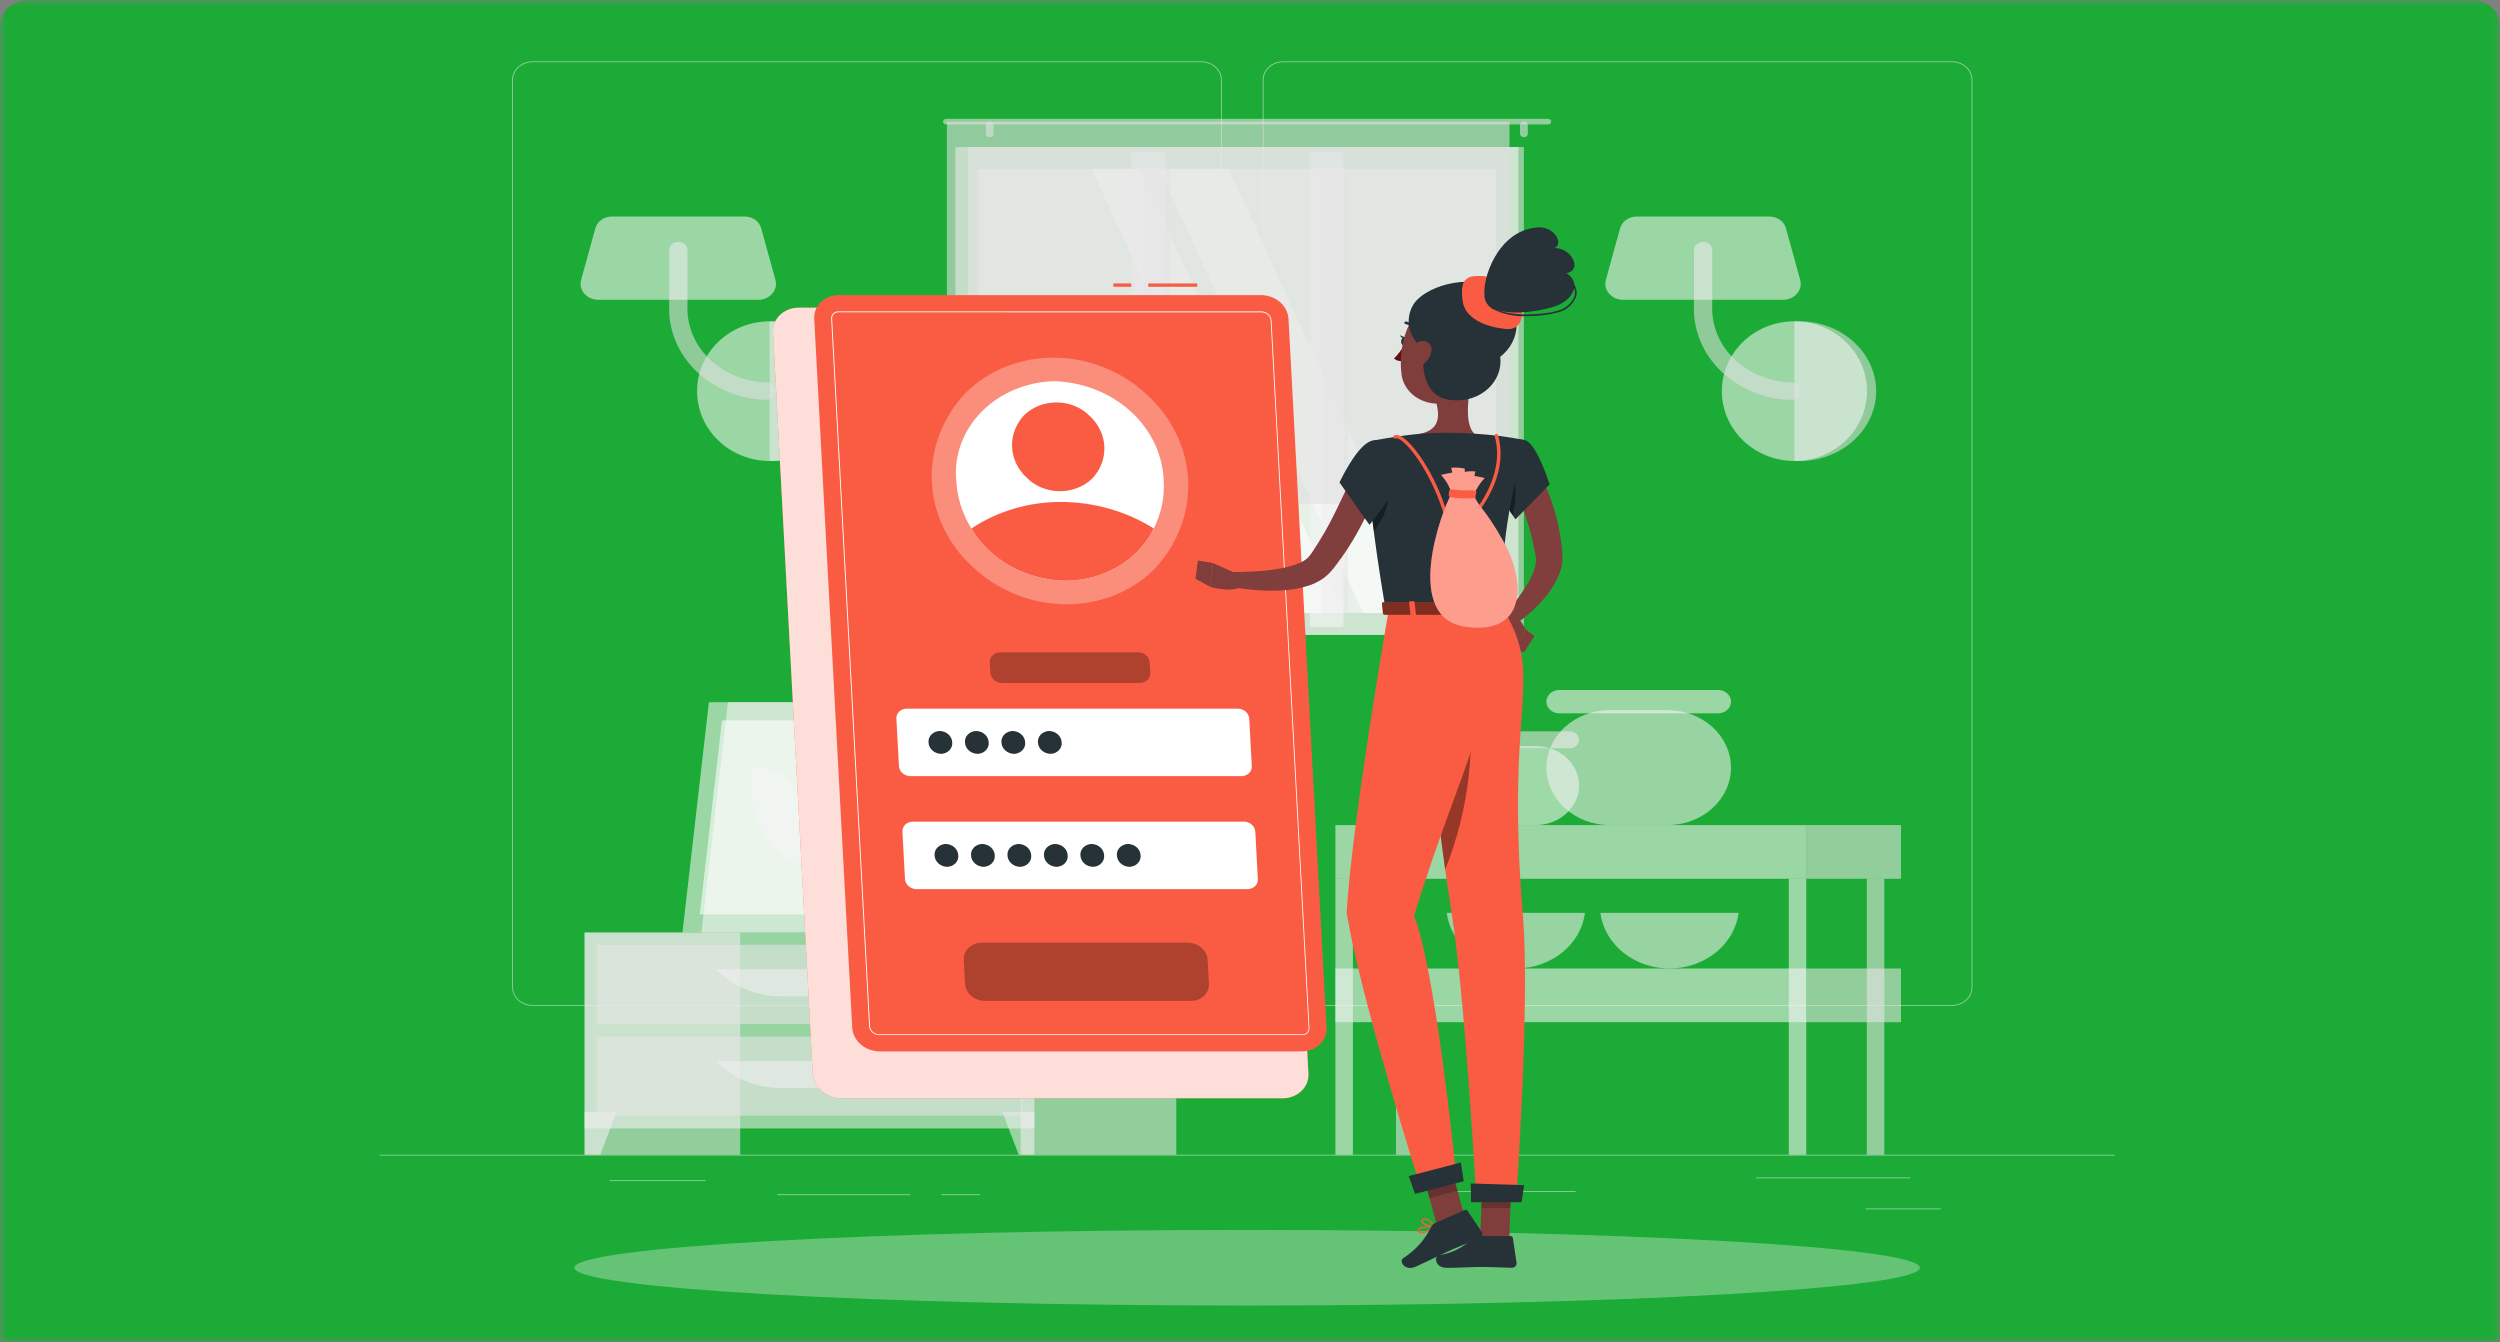 <svg width="203" height="109" viewBox="0 0 203 109" fill="none" xmlns="http://www.w3.org/2000/svg">
<rect x="0" y="0" width="203" height="109" fill="#808080" stroke="none"/>
<mask id="mask0_3121_7762" style="mask-type:alpha" maskUnits="userSpaceOnUse" x="0" y="0" width="203" height="109">
<path d="M0 0H203V109H0V0Z" fill="#C4C4C4"/>
</mask>
<g mask="url(#mask0_3121_7762)">
<path d="M2.281 0H200.719C201.324 0 201.904 0.219 202.332 0.608C202.76 0.997 203 1.526 203 2.076V109H0V2.076C0 1.526 0.24 0.997 0.668 0.608C1.096 0.219 1.676 0 2.281 0V0Z" fill="#1CAB36"/>
<path opacity="0.583" d="M171.71 93.764H30.819V93.832H171.71V93.764Z" fill="#EBEBEB"/>
<path opacity="0.583" d="M157.593 98.128H151.485V98.197H157.593V98.128Z" fill="#EBEBEB"/>
<path opacity="0.583" d="M127.941 96.721H118.33V96.789H127.941V96.721Z" fill="#EBEBEB"/>
<path opacity="0.583" d="M155.117 95.61H142.571V95.678H155.117V95.61Z" fill="#EBEBEB"/>
<path opacity="0.583" d="M79.572 96.977H76.434V97.045H79.572V96.977Z" fill="#EBEBEB"/>
<path opacity="0.583" d="M73.925 96.977H63.108V97.045H73.925V96.977Z" fill="#EBEBEB"/>
<path opacity="0.583" d="M57.307 95.833H49.503V95.901H57.307V95.833Z" fill="#EBEBEB"/>
<path opacity="0.583" d="M97.605 81.672H43.194C42.754 81.659 42.337 81.489 42.036 81.199C41.734 80.909 41.572 80.522 41.585 80.124V6.532C41.572 6.134 41.734 5.747 42.036 5.457C42.337 5.167 42.754 4.996 43.194 4.983H97.605C98.045 4.996 98.462 5.167 98.763 5.457C99.064 5.747 99.226 6.134 99.213 6.532V80.125C99.226 80.523 99.064 80.909 98.763 81.199C98.461 81.489 98.045 81.659 97.605 81.672ZM43.194 5.052C42.773 5.065 42.375 5.227 42.087 5.504C41.798 5.782 41.643 6.151 41.655 6.532V80.125C41.643 80.505 41.798 80.875 42.087 81.152C42.375 81.43 42.773 81.592 43.194 81.604H97.605C98.026 81.592 98.424 81.429 98.712 81.152C99 80.874 99.155 80.505 99.143 80.125V6.532C99.155 6.151 99 5.782 98.712 5.505C98.424 5.228 98.026 5.065 97.605 5.052H43.194Z" fill="#EBEBEB"/>
<path opacity="0.583" d="M158.554 81.672H104.142C103.702 81.659 103.286 81.489 102.985 81.199C102.683 80.909 102.521 80.522 102.534 80.124V6.532C102.521 6.134 102.683 5.747 102.985 5.457C103.286 5.167 103.702 4.996 104.142 4.983H158.554C158.994 4.996 159.411 5.166 159.712 5.456C160.014 5.747 160.176 6.134 160.163 6.532V80.125C160.176 80.523 160.014 80.909 159.712 81.2C159.41 81.49 158.994 81.66 158.554 81.672ZM104.142 5.052C103.722 5.065 103.324 5.228 103.036 5.505C102.748 5.782 102.593 6.151 102.605 6.532V80.125C102.593 80.505 102.748 80.874 103.036 81.152C103.324 81.429 103.722 81.592 104.142 81.604H158.554C158.975 81.592 159.373 81.43 159.661 81.152C159.949 80.875 160.105 80.505 160.093 80.125V6.532C160.105 6.151 159.949 5.782 159.661 5.504C159.373 5.227 158.975 5.065 158.554 5.052H104.142Z" fill="#EBEBEB"/>
<path opacity="0.583" d="M63.218 37.431C64.817 37.348 66.32 36.714 67.42 35.66C68.52 34.606 69.132 33.211 69.132 31.761C69.132 30.311 68.52 28.916 67.42 27.862C66.32 26.808 64.817 26.175 63.218 26.092H62.495V37.431H63.218Z" fill="#E0E0E0"/>
<path opacity="0.583" d="M62.496 37.431C65.751 37.431 68.389 34.892 68.389 31.761C68.389 28.63 65.751 26.092 62.496 26.092C59.242 26.092 56.604 28.63 56.604 31.761C56.604 34.892 59.242 37.431 62.496 37.431Z" fill="#F5F5F5"/>
<path opacity="0.583" d="M62.226 32.474C60.07 32.41 58.03 31.576 56.551 30.154C55.073 28.732 54.278 26.837 54.339 24.885V20.35C54.333 20.259 54.348 20.167 54.383 20.082C54.418 19.996 54.471 19.917 54.541 19.851C54.61 19.784 54.694 19.732 54.787 19.695C54.879 19.659 54.979 19.641 55.08 19.641C55.181 19.641 55.281 19.659 55.374 19.695C55.467 19.732 55.55 19.784 55.62 19.851C55.689 19.917 55.743 19.996 55.777 20.082C55.812 20.167 55.827 20.259 55.821 20.35V24.885C55.772 26.47 56.418 28.009 57.618 29.165C58.819 30.32 60.476 30.997 62.227 31.049C62.429 31.059 62.618 31.138 62.757 31.27C62.896 31.403 62.973 31.579 62.973 31.761C62.973 31.944 62.896 32.119 62.757 32.252C62.618 32.385 62.429 32.464 62.227 32.474H62.226Z" fill="#E0E0E0"/>
<path opacity="0.583" d="M48.525 24.343H61.634C61.851 24.334 62.062 24.282 62.253 24.189C62.444 24.096 62.61 23.965 62.737 23.806C62.864 23.647 62.95 23.465 62.988 23.271C63.026 23.078 63.016 22.88 62.957 22.691L61.817 18.561C61.749 18.287 61.582 18.042 61.342 17.864C61.102 17.687 60.804 17.587 60.494 17.581H49.66C49.35 17.587 49.051 17.687 48.811 17.864C48.572 18.042 48.404 18.287 48.337 18.561L47.196 22.691C47.138 22.88 47.127 23.079 47.166 23.273C47.204 23.466 47.291 23.649 47.419 23.808C47.546 23.967 47.712 24.098 47.904 24.19C48.096 24.283 48.308 24.335 48.525 24.343Z" fill="#F5F5F5"/>
<path opacity="0.583" d="M146.429 37.431C148.028 37.348 149.531 36.714 150.631 35.66C151.731 34.606 152.343 33.211 152.343 31.761C152.343 30.311 151.731 28.916 150.631 27.862C149.531 26.808 148.028 26.175 146.429 26.092H145.706V37.431H146.429Z" fill="#E0E0E0"/>
<path opacity="0.583" d="M145.707 37.431C148.962 37.431 151.6 34.892 151.6 31.761C151.6 28.63 148.962 26.092 145.707 26.092C142.453 26.092 139.815 28.63 139.815 31.761C139.815 34.892 142.453 37.431 145.707 37.431Z" fill="#F5F5F5"/>
<path opacity="0.583" d="M145.437 32.474C143.281 32.41 141.24 31.576 139.762 30.154C138.284 28.732 137.488 26.837 137.549 24.885V20.35C137.544 20.259 137.559 20.167 137.593 20.082C137.628 19.996 137.682 19.917 137.751 19.851C137.821 19.784 137.904 19.732 137.997 19.695C138.09 19.659 138.19 19.641 138.291 19.641C138.391 19.641 138.491 19.659 138.584 19.695C138.677 19.732 138.76 19.784 138.83 19.851C138.899 19.917 138.953 19.996 138.988 20.082C139.022 20.167 139.037 20.259 139.032 20.35V24.885C138.982 26.47 139.628 28.009 140.829 29.165C142.029 30.32 143.687 30.997 145.438 31.049C145.639 31.059 145.829 31.138 145.967 31.27C146.106 31.403 146.183 31.579 146.183 31.761C146.183 31.944 146.106 32.119 145.967 32.252C145.829 32.385 145.639 32.464 145.438 32.474H145.437Z" fill="#E0E0E0"/>
<path opacity="0.583" d="M131.736 24.343H144.844C145.06 24.334 145.272 24.282 145.463 24.189C145.654 24.096 145.819 23.965 145.946 23.806C146.074 23.647 146.159 23.465 146.198 23.271C146.236 23.078 146.225 22.88 146.167 22.691L145.026 18.561C144.959 18.287 144.791 18.042 144.552 17.864C144.312 17.687 144.013 17.587 143.703 17.581H132.869C132.559 17.587 132.261 17.687 132.021 17.864C131.781 18.042 131.614 18.287 131.546 18.561L130.406 22.691C130.347 22.88 130.337 23.079 130.375 23.273C130.414 23.466 130.501 23.65 130.628 23.809C130.756 23.968 130.923 24.098 131.114 24.191C131.306 24.283 131.518 24.335 131.736 24.343Z" fill="#F5F5F5"/>
<path opacity="0.583" d="M68.574 75.722H72.859V59.744H68.574V75.722Z" fill="#E6E6E6"/>
<path opacity="0.583" d="M56.956 75.722H71.178L73.32 57.021H59.104L56.956 75.722Z" fill="#F0F0F0"/>
<path opacity="0.583" d="M55.415 75.722H70.105L72.253 57.021H57.563L55.415 75.722Z" fill="#F5F5F5"/>
<path opacity="0.583" d="M69.044 74.249L70.853 58.496H58.625L56.816 74.249H69.044Z" fill="white"/>
<path opacity="0.583" d="M66.518 70.431L66.592 69.788C67.048 65.836 64.481 62.314 61.15 62.314L61.076 62.956C60.619 66.909 63.187 70.431 66.518 70.431Z" fill="#F5F5F5"/>
<path opacity="0.583" d="M47.469 93.764H60.104V75.722H47.469V93.764Z" fill="#E6E6E6"/>
<path opacity="0.583" d="M48.742 93.764H47.469V90.285H50.073L48.742 93.764Z" fill="#F0F0F0"/>
<path opacity="0.583" d="M82.88 93.764H95.515V75.722H82.88V93.764Z" fill="#E6E6E6"/>
<path opacity="0.583" d="M47.469 91.63H83.99V75.722H47.469V91.63Z" fill="#F0F0F0"/>
<path opacity="0.583" d="M82.719 93.764H83.99V90.285H81.386L82.719 93.764Z" fill="#F0F0F0"/>
<path opacity="0.583" d="M48.456 83.136H83.004V76.717H48.456V83.136Z" fill="#E6E6E6"/>
<path opacity="0.583" d="M63.425 80.901H68.032C69.035 80.896 70.025 80.698 70.938 80.32C71.85 79.942 72.663 79.394 73.324 78.711H58.133C58.794 79.394 59.607 79.943 60.52 80.32C61.432 80.698 62.422 80.896 63.425 80.901Z" fill="#F0F0F0"/>
<path opacity="0.583" d="M48.456 90.592H83.004V84.173H48.456V90.592Z" fill="#E6E6E6"/>
<path opacity="0.583" d="M63.425 88.355H68.032C69.035 88.349 70.025 88.151 70.938 87.773C71.85 87.396 72.663 86.848 73.324 86.165H58.133C58.794 86.848 59.608 87.396 60.52 87.774C61.432 88.151 62.422 88.349 63.425 88.355Z" fill="#F0F0F0"/>
<path opacity="0.583" d="M81.675 74.986H82.002C82.002 74.339 82.002 72.698 82.036 68.936C82.095 62.122 82.207 61.709 82.207 61.709L81.43 64.856C80.938 68.336 81.573 71.838 81.675 74.986Z" fill="#E6E6E6"/>
<path opacity="0.583" d="M81.03 64.382C79.911 63.1 77.522 62.73 75.075 62.407C74.114 62.282 77.6 64.394 79.302 65.894C80.626 67.059 81.469 67.382 81.835 68.543C82.169 67.114 81.881 65.623 81.03 64.382Z" fill="#E6E6E6"/>
<path opacity="0.583" d="M82.515 66.677C83.634 65.395 86.023 65.025 88.47 64.702C89.43 64.576 85.945 66.689 84.243 68.189C82.92 69.355 82.076 69.677 81.71 70.838C81.376 69.409 81.664 67.919 82.515 66.677Z" fill="#E6E6E6"/>
<path opacity="0.583" d="M82.035 61.402C82.614 60.522 83.383 59.756 84.297 59.15C85.21 58.545 86.249 58.112 87.352 57.878C88.281 57.664 85.198 60.71 84.026 62.674C83.114 64.201 81.908 65.993 81.72 67.28C81.438 64.728 81.197 62.936 82.035 61.402Z" fill="#E6E6E6"/>
<path opacity="0.583" d="M81.936 75.721C80.938 75.721 80.112 75.239 80.055 74.623L79.888 73.569H83.986L83.819 74.623C83.761 75.24 82.936 75.721 81.936 75.721Z" fill="#F0F0F0"/>
<path opacity="0.583" d="M84.254 73.976H79.626L79.494 72.802H84.387L84.254 73.976Z" fill="#F0F0F0"/>
<path opacity="0.583" d="M78.594 51.556L123.738 51.556V11.936L78.594 11.936V51.556Z" fill="#E6E6E6"/>
<path opacity="0.583" d="M77.578 51.556L123.296 51.556V11.936L77.578 11.936V51.556Z" fill="#F5F5F5"/>
<path opacity="0.583" d="M121.473 49.782V13.711L79.403 13.711V49.782H121.473Z" fill="#FAFAFA"/>
<path opacity="0.583" d="M116.31 49.782L99.754 13.711H94.13L110.688 49.782H116.31Z" fill="white"/>
<path opacity="0.583" d="M109.091 49.782L92.534 13.711H88.656L105.215 49.782H109.091Z" fill="white"/>
<path opacity="0.583" d="M95.023 49.782V13.711H92.847V49.782H95.023Z" fill="#E6E6E6"/>
<path opacity="0.583" d="M109.484 49.782V13.711H107.308V49.782H109.484Z" fill="#E6E6E6"/>
<path opacity="0.583" d="M94.631 50.908V12.392H91.881V50.908H94.631Z" fill="#F5F5F5"/>
<path opacity="0.583" d="M109.092 50.908V12.392H106.342V50.908H109.092Z" fill="#F5F5F5"/>
<path opacity="0.583" d="M79.595 49.782V13.711H79.403V49.782H79.595Z" fill="#E6E6E6"/>
<path opacity="0.583" d="M76.811 9.653H125.719C125.784 9.655 125.844 9.68 125.888 9.722C125.933 9.765 125.956 9.821 125.954 9.879C125.956 9.937 125.932 9.994 125.888 10.036C125.844 10.078 125.784 10.103 125.719 10.105H76.811C76.747 10.103 76.686 10.078 76.642 10.036C76.599 9.994 76.575 9.937 76.576 9.879C76.575 9.821 76.598 9.765 76.642 9.722C76.686 9.68 76.747 9.655 76.811 9.653Z" fill="#E6E6E6"/>
<path opacity="0.583" d="M123.74 11.146C123.783 11.145 123.826 11.136 123.865 11.12C123.904 11.103 123.94 11.08 123.969 11.051C123.999 11.022 124.022 10.989 124.037 10.952C124.052 10.915 124.059 10.876 124.057 10.836V10.182C124.059 10.143 124.052 10.104 124.037 10.067C124.022 10.03 123.999 9.996 123.969 9.967C123.94 9.938 123.904 9.915 123.865 9.899C123.826 9.883 123.783 9.874 123.74 9.872C123.696 9.873 123.653 9.882 123.614 9.899C123.574 9.915 123.539 9.938 123.509 9.967C123.479 9.996 123.457 10.03 123.441 10.066C123.426 10.103 123.42 10.143 123.421 10.182V10.838C123.42 10.877 123.427 10.916 123.442 10.953C123.457 10.989 123.48 11.023 123.51 11.052C123.539 11.081 123.575 11.104 123.614 11.12C123.654 11.136 123.696 11.145 123.74 11.146Z" fill="#E6E6E6"/>
<path opacity="0.583" d="M80.358 11.146C80.401 11.145 80.444 11.136 80.484 11.12C80.523 11.103 80.558 11.08 80.588 11.051C80.618 11.022 80.64 10.989 80.655 10.952C80.67 10.915 80.677 10.876 80.675 10.836V10.182C80.677 10.143 80.67 10.104 80.655 10.067C80.64 10.03 80.618 9.996 80.588 9.967C80.558 9.938 80.523 9.915 80.484 9.899C80.444 9.883 80.401 9.874 80.358 9.872C80.315 9.874 80.272 9.883 80.233 9.899C80.193 9.915 80.158 9.938 80.128 9.967C80.099 9.996 80.076 10.03 80.061 10.067C80.046 10.104 80.039 10.143 80.041 10.182V10.838C80.04 10.877 80.046 10.916 80.061 10.953C80.076 10.989 80.099 11.023 80.129 11.052C80.158 11.08 80.194 11.103 80.233 11.12C80.272 11.136 80.315 11.145 80.358 11.146Z" fill="#E6E6E6"/>
<path opacity="0.6" d="M76.886 40.907L122.571 40.907V9.879L76.886 9.879V40.907Z" fill="#E0E0E0"/>
<path opacity="0.583" d="M124.675 60.571H120.864C118.904 60.571 117.315 62.01 117.315 63.784C117.315 65.559 118.904 66.998 120.864 66.998H124.675C126.635 66.998 128.224 65.559 128.224 63.784C128.224 62.01 126.635 60.571 124.675 60.571Z" fill="#FAFAFA"/>
<path opacity="0.583" d="M127.465 59.384H118.074C117.655 59.384 117.315 59.691 117.315 60.071V60.072C117.315 60.452 117.655 60.76 118.074 60.76H127.465C127.884 60.76 128.224 60.452 128.224 60.072V60.071C128.224 59.691 127.884 59.384 127.465 59.384Z" fill="#E6E6E6"/>
<path opacity="0.583" d="M117.474 74.123C117.637 75.367 118.299 76.515 119.334 77.347C120.369 78.179 121.705 78.639 123.089 78.639C124.474 78.639 125.81 78.179 126.845 77.347C127.88 76.515 128.541 75.367 128.704 74.123H117.474Z" fill="#F0F0F0"/>
<path opacity="0.583" d="M129.947 74.123C130.11 75.367 130.772 76.515 131.807 77.347C132.842 78.179 134.178 78.639 135.562 78.639C136.947 78.639 138.283 78.179 139.318 77.347C140.353 76.515 141.014 75.367 141.177 74.123H129.947Z" fill="#F0F0F0"/>
<path opacity="0.583" d="M130.723 57.661H135.399C136.076 57.661 136.747 57.781 137.372 58.016C137.998 58.251 138.566 58.594 139.045 59.028C139.524 59.461 139.903 59.976 140.162 60.542C140.422 61.109 140.555 61.716 140.555 62.329C140.555 63.566 140.013 64.753 139.046 65.629C138.08 66.504 136.769 66.997 135.402 66.998H130.727C130.049 66.998 129.378 66.877 128.752 66.643C128.126 66.409 127.557 66.065 127.078 65.631C126.599 65.198 126.219 64.683 125.96 64.116C125.7 63.549 125.567 62.942 125.567 62.329C125.567 61.091 126.11 59.903 127.077 59.028C128.044 58.152 129.356 57.661 130.723 57.661V57.661Z" fill="#F0F0F0"/>
<path opacity="0.583" d="M139.515 56.029H126.612C126.035 56.029 125.567 56.453 125.567 56.975C125.567 57.497 126.035 57.921 126.612 57.921H139.515C140.092 57.921 140.559 57.497 140.559 56.975C140.559 56.453 140.092 56.029 139.515 56.029Z" fill="#F5F5F5"/>
<path opacity="0.583" d="M113.353 93.765H114.772V71.358H113.353V93.765Z" fill="#E6E6E6"/>
<path opacity="0.583" d="M154.359 66.997H146.668V71.358H154.359V66.997Z" fill="#E6E6E6"/>
<path opacity="0.583" d="M108.436 71.358H146.668V66.997H108.436V71.358Z" fill="#F5F5F5"/>
<path opacity="0.583" d="M154.359 78.642H146.668V83.002H154.359V78.642Z" fill="#E6E6E6"/>
<path opacity="0.583" d="M108.436 83.002H146.668V78.642H108.436V83.002Z" fill="#F5F5F5"/>
<path opacity="0.583" d="M151.585 93.765H153.005V71.358H151.585V93.765Z" fill="#E6E6E6"/>
<path opacity="0.583" d="M145.249 93.765H146.668V71.358H145.249V93.765Z" fill="#F5F5F5"/>
<path opacity="0.583" d="M108.436 93.765H109.856V71.358H108.436V93.765Z" fill="#F5F5F5"/>
<g opacity="0.581">
<path opacity="0.581" d="M101.265 106.009C131.439 106.009 155.899 104.634 155.899 102.939C155.899 101.244 131.439 99.869 101.265 99.869C71.091 99.869 46.631 101.244 46.631 102.939C46.631 104.634 71.091 106.009 101.265 106.009Z" fill="#F5F5F5"/>
</g>
<path d="M104.199 89.181H68.251C67.656 89.159 67.091 88.934 66.671 88.551C66.252 88.168 66.008 87.655 65.99 87.116L62.772 27.047C62.747 26.788 62.781 26.527 62.871 26.281C62.961 26.035 63.107 25.808 63.298 25.614C63.489 25.42 63.722 25.264 63.983 25.156C64.243 25.047 64.526 24.988 64.813 24.982H100.762C101.357 25.003 101.922 25.229 102.341 25.612C102.761 25.995 103.005 26.508 103.023 27.047L106.241 87.116C106.266 87.375 106.232 87.635 106.142 87.882C106.051 88.128 105.906 88.356 105.715 88.549C105.523 88.743 105.29 88.899 105.029 89.007C104.769 89.116 104.486 89.175 104.199 89.181Z" fill="#FA5C43"/>
<path opacity="0.8" d="M104.199 89.181H68.251C67.656 89.159 67.091 88.934 66.671 88.551C66.252 88.168 66.008 87.655 65.99 87.116L62.772 27.047C62.747 26.788 62.781 26.527 62.871 26.281C62.961 26.035 63.107 25.808 63.298 25.614C63.489 25.42 63.722 25.264 63.983 25.156C64.243 25.047 64.526 24.988 64.813 24.982H100.762C101.357 25.003 101.922 25.229 102.341 25.612C102.761 25.995 103.005 26.508 103.023 27.047L106.241 87.116C106.266 87.375 106.232 87.635 106.142 87.882C106.051 88.128 105.906 88.356 105.715 88.549C105.523 88.743 105.29 88.899 105.029 89.007C104.769 89.116 104.486 89.175 104.199 89.181Z" fill="white"/>
<path d="M97.214 23.015H93.237V23.286H97.214V23.015Z" fill="#FA5C43"/>
<path d="M91.859 23.015H90.403V23.286H91.859V23.015Z" fill="#FA5C43"/>
<path d="M105.746 85.372H71.365C70.793 85.352 70.252 85.137 69.85 84.769C69.447 84.402 69.214 83.91 69.198 83.392L66.118 25.943C66.094 25.694 66.125 25.444 66.212 25.207C66.299 24.97 66.439 24.752 66.623 24.566C66.807 24.38 67.032 24.231 67.283 24.127C67.534 24.024 67.805 23.968 68.081 23.964H102.462C103.033 23.983 103.575 24.199 103.977 24.566C104.379 24.934 104.612 25.426 104.629 25.943L107.708 83.392C107.733 83.641 107.701 83.892 107.615 84.129C107.528 84.366 107.388 84.584 107.204 84.769C107.019 84.955 106.795 85.105 106.544 85.208C106.293 85.312 106.021 85.368 105.746 85.372Z" fill="#FA5C43"/>
<path d="M105.75 84.049H71.364C71.158 84.037 70.963 83.957 70.817 83.824C70.671 83.691 70.584 83.514 70.573 83.326L67.494 25.876C67.487 25.8 67.497 25.723 67.523 25.651C67.549 25.578 67.591 25.511 67.646 25.454C67.7 25.399 67.766 25.356 67.839 25.328C67.913 25.299 67.993 25.285 68.073 25.286H102.454C102.661 25.299 102.855 25.379 103.001 25.512C103.147 25.645 103.234 25.822 103.246 26.009L106.325 83.459C106.332 83.535 106.322 83.611 106.295 83.684C106.269 83.756 106.227 83.823 106.172 83.881C106.119 83.935 106.054 83.978 105.981 84.007C105.908 84.036 105.83 84.05 105.75 84.049ZM68.075 25.358C68.005 25.356 67.935 25.368 67.87 25.394C67.805 25.419 67.747 25.457 67.7 25.504C67.651 25.555 67.615 25.614 67.592 25.678C67.569 25.742 67.56 25.809 67.567 25.876L70.646 83.326C70.656 83.497 70.735 83.659 70.867 83.781C71 83.903 71.178 83.976 71.367 83.987H105.75C105.82 83.989 105.89 83.977 105.955 83.952C106.02 83.927 106.078 83.889 106.125 83.842C106.174 83.791 106.21 83.732 106.233 83.668C106.256 83.604 106.265 83.537 106.259 83.47L103.179 26.02C103.169 25.85 103.091 25.688 102.958 25.566C102.825 25.444 102.647 25.371 102.459 25.36L68.075 25.358Z" fill="white"/>
<path opacity="0.3" d="M78.425 31.884C82.335 28.025 88.929 28.108 93.153 32.069C95.188 33.936 96.376 36.427 96.481 39.049C96.586 41.671 95.601 44.233 93.719 46.229C89.81 50.087 83.216 50.005 78.992 46.044C76.956 44.177 75.768 41.686 75.663 39.064C75.558 36.442 76.544 33.88 78.425 31.884Z" fill="white"/>
<path d="M94.495 39.054C94.574 40.381 94.296 41.706 93.684 42.913C93.069 44.173 92.064 45.244 90.79 45.997C89.516 46.75 88.029 47.152 86.508 47.156C84.935 47.126 83.398 46.717 82.057 45.972C80.716 45.226 79.619 44.17 78.877 42.913C78.144 41.73 77.725 40.409 77.653 39.054C77.551 38.04 77.681 37.018 78.034 36.052C78.386 35.085 78.954 34.195 79.703 33.435C80.451 32.675 81.364 32.063 82.385 31.636C83.405 31.209 84.512 30.976 85.636 30.952C87.971 31.035 90.185 31.918 91.829 33.422C93.474 34.926 94.426 36.939 94.495 39.054Z" fill="white"/>
<path d="M93.684 42.914C93.069 44.174 92.064 45.245 90.79 45.998C89.517 46.751 88.029 47.153 86.508 47.157C84.935 47.127 83.399 46.718 82.058 45.973C80.716 45.227 79.619 44.171 78.878 42.914C80.988 41.506 83.543 40.749 86.165 40.757C88.855 40.769 91.478 41.522 93.684 42.914Z" fill="#FA5C43"/>
<path d="M83.169 33.698C83.512 33.37 83.926 33.11 84.385 32.934C84.845 32.758 85.34 32.67 85.838 32.677C86.337 32.683 86.829 32.783 87.283 32.971C87.737 33.158 88.142 33.429 88.475 33.766C89.208 34.438 89.636 35.334 89.675 36.278C89.714 37.222 89.361 38.145 88.685 38.865C88.343 39.193 87.929 39.453 87.469 39.629C87.01 39.805 86.515 39.893 86.016 39.886C85.517 39.88 85.026 39.78 84.572 39.593C84.118 39.405 83.712 39.134 83.38 38.797C82.647 38.126 82.218 37.229 82.179 36.285C82.14 35.341 82.494 34.418 83.169 33.698Z" fill="#FA5C43"/>
<path d="M100.819 63.023H73.904C73.663 63.014 73.435 62.922 73.266 62.767C73.097 62.612 72.999 62.404 72.992 62.186L72.788 58.38C72.777 58.275 72.79 58.17 72.827 58.07C72.863 57.97 72.922 57.878 73 57.799C73.077 57.721 73.171 57.657 73.277 57.613C73.383 57.569 73.497 57.545 73.613 57.543H100.528C100.769 57.552 100.997 57.644 101.166 57.799C101.335 57.954 101.433 58.162 101.44 58.38L101.644 62.186C101.655 62.291 101.641 62.396 101.605 62.496C101.568 62.596 101.51 62.688 101.432 62.767C101.355 62.845 101.26 62.909 101.155 62.953C101.049 62.997 100.935 63.021 100.819 63.023Z" fill="white"/>
<path opacity="0.3" d="M92.575 55.453H81.331C81.09 55.444 80.862 55.352 80.693 55.197C80.524 55.041 80.426 54.834 80.419 54.616L80.375 53.807C80.365 53.702 80.378 53.597 80.415 53.497C80.451 53.397 80.51 53.305 80.587 53.226C80.665 53.148 80.759 53.084 80.865 53.04C80.97 52.996 81.085 52.972 81.201 52.97H92.445C92.686 52.979 92.913 53.071 93.083 53.226C93.252 53.381 93.35 53.589 93.357 53.807L93.4 54.616C93.411 54.721 93.397 54.826 93.361 54.926C93.325 55.026 93.266 55.118 93.188 55.197C93.111 55.275 93.016 55.338 92.911 55.383C92.805 55.427 92.691 55.451 92.575 55.453Z" fill="black"/>
<path opacity="0.3" d="M96.755 81.268H79.92C79.509 81.253 79.12 81.097 78.83 80.833C78.541 80.568 78.373 80.214 78.361 79.842L78.261 77.973C78.243 77.794 78.266 77.615 78.328 77.444C78.39 77.274 78.49 77.117 78.622 76.984C78.754 76.85 78.915 76.742 79.094 76.667C79.274 76.592 79.469 76.551 79.667 76.547H96.502C96.913 76.562 97.303 76.717 97.592 76.982C97.882 77.246 98.049 77.601 98.061 77.973L98.162 79.842C98.18 80.02 98.157 80.2 98.094 80.37C98.032 80.54 97.932 80.697 97.8 80.831C97.669 80.965 97.508 81.073 97.328 81.148C97.148 81.223 96.953 81.263 96.755 81.268Z" fill="black"/>
<path d="M101.31 72.197H74.396C74.155 72.188 73.927 72.096 73.758 71.941C73.588 71.785 73.49 71.578 73.483 71.36L73.279 67.554C73.269 67.449 73.282 67.344 73.319 67.243C73.355 67.144 73.414 67.052 73.491 66.973C73.569 66.894 73.663 66.831 73.769 66.787C73.874 66.743 73.989 66.719 74.105 66.717H101.02C101.26 66.726 101.488 66.817 101.658 66.973C101.827 67.128 101.925 67.336 101.932 67.554L102.136 71.36C102.147 71.465 102.133 71.57 102.097 71.67C102.06 71.77 102.001 71.862 101.924 71.941C101.847 72.019 101.752 72.082 101.647 72.127C101.541 72.171 101.427 72.195 101.31 72.197Z" fill="white"/>
<path d="M77.322 60.284C77.334 60.4 77.319 60.517 77.279 60.628C77.239 60.739 77.174 60.841 77.089 60.928C77.003 61.015 76.899 61.086 76.782 61.135C76.665 61.184 76.538 61.211 76.41 61.213C76.142 61.203 75.889 61.102 75.701 60.93C75.513 60.757 75.404 60.526 75.397 60.284C75.385 60.168 75.4 60.051 75.44 59.94C75.48 59.829 75.545 59.727 75.63 59.64C75.716 59.553 75.82 59.483 75.937 59.434C76.054 59.385 76.181 59.358 76.309 59.355C76.577 59.365 76.83 59.466 77.018 59.639C77.206 59.811 77.315 60.042 77.322 60.284Z" fill="#263238"/>
<path d="M80.283 60.284C80.295 60.4 80.28 60.517 80.24 60.628C80.2 60.739 80.135 60.841 80.049 60.928C79.964 61.015 79.859 61.086 79.743 61.135C79.626 61.184 79.499 61.211 79.37 61.213C79.103 61.204 78.849 61.102 78.661 60.93C78.473 60.757 78.364 60.526 78.357 60.284C78.345 60.168 78.359 60.051 78.399 59.94C78.439 59.829 78.504 59.727 78.59 59.64C78.675 59.553 78.78 59.483 78.897 59.434C79.013 59.385 79.14 59.358 79.269 59.355C79.537 59.364 79.79 59.466 79.978 59.638C80.167 59.811 80.275 60.042 80.283 60.284Z" fill="#263238"/>
<path d="M83.243 60.284C83.255 60.4 83.241 60.517 83.201 60.628C83.16 60.739 83.096 60.841 83.01 60.928C82.925 61.015 82.82 61.086 82.703 61.135C82.587 61.184 82.46 61.211 82.331 61.213C82.063 61.204 81.81 61.102 81.622 60.93C81.433 60.757 81.325 60.526 81.317 60.284C81.305 60.168 81.32 60.051 81.36 59.94C81.4 59.829 81.465 59.727 81.551 59.64C81.636 59.553 81.74 59.483 81.857 59.434C81.974 59.385 82.101 59.358 82.23 59.355C82.497 59.364 82.751 59.466 82.939 59.638C83.127 59.811 83.236 60.042 83.243 60.284Z" fill="#263238"/>
<path d="M86.207 60.284C86.219 60.4 86.205 60.517 86.165 60.628C86.125 60.739 86.06 60.841 85.974 60.928C85.889 61.016 85.784 61.086 85.668 61.135C85.551 61.184 85.424 61.211 85.295 61.213C85.028 61.203 84.774 61.102 84.586 60.93C84.398 60.757 84.29 60.526 84.282 60.284C84.27 60.168 84.285 60.051 84.325 59.94C84.365 59.829 84.43 59.727 84.515 59.64C84.601 59.553 84.705 59.482 84.822 59.433C84.939 59.384 85.066 59.358 85.195 59.355C85.462 59.365 85.715 59.466 85.903 59.639C86.091 59.811 86.2 60.042 86.207 60.284Z" fill="#263238"/>
<path d="M77.814 69.458C77.826 69.574 77.811 69.691 77.771 69.802C77.731 69.913 77.666 70.015 77.581 70.102C77.495 70.189 77.391 70.26 77.274 70.309C77.157 70.358 77.03 70.384 76.901 70.387C76.634 70.377 76.381 70.276 76.193 70.103C76.005 69.931 75.896 69.7 75.889 69.458C75.877 69.342 75.891 69.225 75.931 69.114C75.971 69.003 76.036 68.901 76.122 68.814C76.207 68.726 76.312 68.656 76.429 68.607C76.546 68.558 76.672 68.531 76.801 68.529C77.069 68.538 77.322 68.64 77.51 68.812C77.698 68.985 77.806 69.216 77.814 69.458Z" fill="#263238"/>
<path d="M80.774 69.458C80.786 69.574 80.772 69.691 80.731 69.802C80.691 69.912 80.626 70.015 80.541 70.102C80.455 70.189 80.351 70.259 80.234 70.308C80.117 70.357 79.991 70.384 79.862 70.387C79.594 70.377 79.341 70.276 79.153 70.103C78.965 69.931 78.856 69.7 78.849 69.458C78.837 69.342 78.852 69.225 78.892 69.114C78.932 69.003 78.997 68.901 79.083 68.814C79.168 68.727 79.272 68.656 79.389 68.607C79.506 68.558 79.633 68.531 79.762 68.529C80.029 68.538 80.282 68.64 80.47 68.812C80.658 68.985 80.767 69.216 80.774 69.458Z" fill="#263238"/>
<path d="M83.735 69.458C83.747 69.574 83.732 69.691 83.692 69.802C83.652 69.912 83.587 70.015 83.502 70.102C83.416 70.189 83.312 70.259 83.195 70.308C83.078 70.357 82.951 70.384 82.823 70.387C82.555 70.377 82.301 70.276 82.113 70.104C81.925 69.931 81.816 69.7 81.809 69.458C81.797 69.342 81.811 69.225 81.852 69.114C81.892 69.003 81.957 68.901 82.042 68.814C82.128 68.727 82.232 68.656 82.349 68.607C82.466 68.558 82.593 68.531 82.721 68.529C82.989 68.538 83.243 68.639 83.431 68.812C83.619 68.985 83.728 69.215 83.735 69.458Z" fill="#263238"/>
<path d="M86.696 69.458C86.707 69.574 86.693 69.691 86.653 69.802C86.613 69.912 86.548 70.015 86.462 70.102C86.377 70.189 86.272 70.259 86.156 70.308C86.039 70.357 85.912 70.384 85.783 70.387C85.516 70.377 85.263 70.276 85.075 70.103C84.886 69.931 84.778 69.7 84.77 69.458C84.759 69.342 84.773 69.225 84.813 69.114C84.853 69.003 84.918 68.901 85.004 68.814C85.089 68.727 85.194 68.656 85.311 68.607C85.427 68.558 85.554 68.531 85.683 68.529C85.95 68.538 86.204 68.64 86.392 68.812C86.58 68.985 86.688 69.216 86.696 69.458Z" fill="#263238"/>
<path d="M89.656 69.458C89.668 69.574 89.654 69.691 89.614 69.802C89.574 69.913 89.509 70.015 89.423 70.102C89.338 70.189 89.233 70.26 89.116 70.309C88.999 70.358 88.873 70.384 88.744 70.387C88.476 70.377 88.223 70.276 88.035 70.103C87.847 69.931 87.738 69.7 87.731 69.458C87.719 69.342 87.733 69.225 87.773 69.114C87.814 69.003 87.878 68.901 87.964 68.814C88.05 68.726 88.154 68.656 88.271 68.607C88.388 68.558 88.515 68.531 88.643 68.529C88.911 68.538 89.164 68.64 89.352 68.812C89.54 68.985 89.649 69.216 89.656 69.458Z" fill="#263238"/>
<path d="M92.617 69.458C92.629 69.574 92.614 69.691 92.574 69.802C92.534 69.912 92.469 70.015 92.383 70.102C92.298 70.189 92.194 70.259 92.077 70.308C91.96 70.357 91.833 70.384 91.704 70.387C91.437 70.377 91.184 70.276 90.996 70.103C90.808 69.931 90.699 69.7 90.692 69.458C90.68 69.342 90.694 69.225 90.734 69.114C90.774 69.003 90.839 68.901 90.925 68.814C91.01 68.726 91.115 68.656 91.232 68.607C91.349 68.558 91.475 68.531 91.604 68.529C91.871 68.538 92.125 68.64 92.313 68.812C92.501 68.985 92.609 69.216 92.617 69.458Z" fill="#263238"/>
<path d="M124.662 37.973C124.732 38.076 124.768 38.129 124.814 38.201L124.94 38.408C125.022 38.542 125.093 38.675 125.168 38.809C125.309 39.078 125.442 39.345 125.561 39.617C125.799 40.157 126.003 40.708 126.173 41.269C126.513 42.38 126.737 43.518 126.841 44.668L126.863 44.881C126.863 44.912 126.87 44.96 126.872 45.01L126.878 45.156C126.882 45.344 126.871 45.533 126.843 45.72C126.791 46.065 126.698 46.403 126.564 46.73C126.319 47.306 125.991 47.851 125.589 48.351C124.853 49.263 123.969 50.068 122.966 50.74L122.189 49.865C122.9 49.091 123.527 48.257 124.061 47.374C124.305 46.969 124.496 46.539 124.631 46.095C124.685 45.904 124.716 45.709 124.723 45.513C124.728 45.429 124.725 45.345 124.714 45.261L124.705 45.203C124.705 45.186 124.705 45.166 124.694 45.13L124.658 44.939C124.479 43.93 124.223 42.933 123.892 41.955C123.73 41.471 123.529 41.003 123.322 40.544C123.221 40.314 123.111 40.09 122.997 39.871L122.822 39.552L122.735 39.401L122.664 39.282L124.662 37.973Z" fill="#803E3C"/>
<path d="M122.036 50.756L123.057 52.83L123.867 51.074C123.867 51.074 123.149 49.556 122.179 49.695L122.036 50.756Z" fill="#7F3E3B"/>
<path d="M123.784 52.932L124.593 51.654L123.861 51.076L123.051 52.832L123.784 52.932Z" fill="#7F3E3B"/>
<path d="M119.197 100.764C119.407 100.759 119.617 100.732 119.82 100.683C119.831 100.68 119.841 100.675 119.848 100.667C119.856 100.66 119.861 100.651 119.863 100.641C119.865 100.63 119.863 100.62 119.859 100.61C119.854 100.6 119.847 100.592 119.837 100.586C119.756 100.534 119.039 100.089 118.765 100.209C118.733 100.223 118.706 100.244 118.686 100.271C118.666 100.298 118.654 100.329 118.651 100.361C118.64 100.412 118.642 100.464 118.658 100.514C118.674 100.564 118.704 100.61 118.744 100.647C118.873 100.736 119.035 100.778 119.197 100.764ZM119.662 100.606C119.25 100.685 118.942 100.672 118.822 100.567C118.796 100.542 118.777 100.512 118.767 100.478C118.757 100.445 118.757 100.41 118.765 100.376C118.765 100.362 118.77 100.348 118.778 100.336C118.786 100.324 118.798 100.314 118.812 100.308C118.957 100.243 119.37 100.436 119.662 100.608V100.606Z" fill="#FA5C43"/>
<path d="M119.807 100.685C119.817 100.685 119.827 100.682 119.835 100.678C119.844 100.673 119.851 100.666 119.855 100.658C119.86 100.65 119.863 100.64 119.863 100.631C119.863 100.603 119.862 99.95 119.602 99.731C119.572 99.703 119.535 99.682 119.493 99.669C119.452 99.657 119.408 99.653 119.365 99.659C119.32 99.66 119.276 99.676 119.242 99.703C119.208 99.731 119.185 99.768 119.177 99.808C119.125 100.064 119.553 100.555 119.778 100.677C119.787 100.682 119.796 100.685 119.807 100.685ZM119.405 99.765C119.428 99.765 119.451 99.769 119.472 99.778C119.493 99.786 119.512 99.798 119.528 99.812C119.677 100.026 119.754 100.275 119.747 100.528C119.519 100.356 119.255 99.988 119.291 99.831C119.291 99.805 119.312 99.775 119.384 99.767L119.405 99.765Z" fill="#FA5C43"/>
<path d="M116.535 99.659C116.541 99.652 116.546 99.643 116.548 99.634C116.55 99.625 116.55 99.616 116.547 99.607C116.544 99.597 116.538 99.587 116.529 99.581C116.52 99.574 116.509 99.57 116.497 99.569C116.383 99.563 115.367 99.522 115.139 99.76L115.125 99.776C115.106 99.8 115.094 99.828 115.09 99.858C115.086 99.887 115.09 99.917 115.101 99.945C115.115 99.99 115.141 100.032 115.177 100.066C115.212 100.101 115.257 100.127 115.306 100.142C115.635 100.24 116.212 99.886 116.527 99.666L116.535 99.659ZM115.223 99.831C115.567 99.688 115.948 99.633 116.325 99.671C115.886 99.957 115.526 100.093 115.339 100.039C115.307 100.028 115.278 100.011 115.254 99.988C115.231 99.965 115.214 99.938 115.206 99.907C115.201 99.896 115.199 99.884 115.2 99.872C115.202 99.861 115.206 99.849 115.214 99.839L115.223 99.831Z" fill="#FA5C43"/>
<path d="M116.535 99.659L116.542 99.649C116.546 99.641 116.549 99.632 116.549 99.623C116.549 99.613 116.546 99.604 116.542 99.596C116.528 99.573 116.213 99.039 115.84 98.943C115.787 98.928 115.73 98.924 115.675 98.931C115.619 98.938 115.566 98.956 115.519 98.983C115.473 99.001 115.435 99.034 115.412 99.074C115.39 99.115 115.383 99.161 115.394 99.205C115.466 99.456 116.185 99.678 116.494 99.676C116.502 99.676 116.509 99.674 116.516 99.671C116.523 99.668 116.53 99.664 116.535 99.659ZM115.523 99.115C115.539 99.099 115.557 99.086 115.577 99.075C115.611 99.055 115.65 99.042 115.691 99.037C115.732 99.032 115.774 99.035 115.813 99.046C116.058 99.109 116.288 99.411 116.39 99.563C116.057 99.526 115.546 99.328 115.503 99.177C115.499 99.166 115.499 99.154 115.503 99.143C115.507 99.132 115.514 99.122 115.523 99.115Z" fill="#FA5C43"/>
<path d="M119.638 30.031C119.363 31.378 118.746 34.318 119.727 35.217C119.727 35.217 119.343 36.584 116.741 36.584C113.88 36.584 115.372 35.217 115.372 35.217C116.935 34.859 116.894 33.744 116.627 32.696L119.638 30.031Z" fill="#7F3E3B"/>
<path d="M114.869 26.852C114.886 26.852 114.903 26.848 114.919 26.84C114.946 26.826 114.966 26.804 114.975 26.777C114.984 26.75 114.982 26.721 114.969 26.696C114.898 26.544 114.787 26.41 114.646 26.306C114.504 26.202 114.337 26.132 114.158 26.1C114.143 26.099 114.128 26.101 114.114 26.105C114.099 26.109 114.086 26.116 114.075 26.124C114.063 26.133 114.054 26.144 114.047 26.156C114.04 26.168 114.036 26.181 114.035 26.195C114.032 26.209 114.033 26.223 114.037 26.236C114.04 26.25 114.047 26.262 114.056 26.273C114.065 26.284 114.077 26.294 114.09 26.301C114.103 26.308 114.118 26.312 114.133 26.314C114.274 26.341 114.406 26.399 114.517 26.482C114.627 26.566 114.714 26.672 114.769 26.793C114.778 26.81 114.792 26.825 114.81 26.835C114.827 26.845 114.848 26.851 114.869 26.852Z" fill="#263238"/>
<path d="M114.014 28.03C113.795 28.422 113.518 28.785 113.192 29.11C113.277 29.188 113.38 29.247 113.494 29.283C113.609 29.319 113.73 29.33 113.85 29.316L114.014 28.03Z" fill="#630F0F"/>
<path d="M114.224 27.735C114.201 27.916 114.082 28.051 113.958 28.037C113.835 28.023 113.753 27.863 113.777 27.681C113.801 27.499 113.92 27.364 114.043 27.378C114.166 27.393 114.244 27.556 114.224 27.735Z" fill="#263238"/>
<path d="M114.096 27.398L113.659 27.218C113.659 27.218 113.848 27.586 114.096 27.398Z" fill="#263238"/>
<path d="M119.022 99.141L116.724 99.658L115.327 94.57L117.625 94.054L119.022 99.141Z" fill="#7F3E3B"/>
<path d="M122.551 100.63H120.19L120.375 95.371H122.735L122.551 100.63Z" fill="#7F3E3B"/>
<path d="M120.004 100.368H122.656C122.703 100.368 122.748 100.384 122.782 100.413C122.817 100.441 122.839 100.481 122.844 100.523L123.146 102.541C123.153 102.591 123.149 102.641 123.133 102.689C123.118 102.737 123.091 102.781 123.056 102.819C123.02 102.857 122.976 102.888 122.926 102.91C122.877 102.932 122.822 102.944 122.767 102.945C121.842 102.93 121.399 102.877 120.231 102.877C119.514 102.877 118.466 102.949 117.475 102.949C116.505 102.949 116.431 102.007 116.844 101.917C117.923 101.76 118.904 101.258 119.608 100.502C119.718 100.415 119.858 100.367 120.004 100.368Z" fill="#263238"/>
<path d="M116.52 99.321L118.929 98.254C118.97 98.236 119.018 98.232 119.062 98.244C119.107 98.256 119.144 98.283 119.167 98.319L120.318 100.031C120.345 100.075 120.362 100.123 120.368 100.173C120.375 100.223 120.37 100.273 120.354 100.321C120.339 100.37 120.312 100.414 120.277 100.453C120.242 100.492 120.199 100.524 120.15 100.548C119.304 100.906 118.876 101.037 117.817 101.506C117.166 101.794 115.848 102.456 114.949 102.854C114.068 103.243 113.591 102.417 113.929 102.174C114.941 101.524 115.734 100.634 116.222 99.602C116.283 99.48 116.388 99.381 116.52 99.321Z" fill="#263238"/>
<path opacity="0.2" d="M115.328 94.573L116.076 97.299L118.347 96.68L117.627 94.057L115.328 94.573Z" fill="black"/>
<path opacity="0.2" d="M122.738 95.374H120.377L120.282 98.085H122.643L122.738 95.374Z" fill="black"/>
<path d="M123.797 35.733C124.778 35.94 125.825 39.335 125.825 39.335L123.053 42.171C123.053 42.171 120.752 38.984 121.221 37.811C121.709 36.59 122.639 35.489 123.797 35.733Z" fill="#263238"/>
<path opacity="0.4" d="M122.242 37.893C121.746 37.457 121.41 37.584 121.182 37.934C120.954 38.942 122.293 41.054 122.83 41.857C123.079 40.9 123.364 38.886 122.242 37.893Z" fill="black"/>
<path d="M111.383 35.798C111.383 35.798 110.259 36.179 112.511 49.505H122.097C121.936 45.751 121.931 43.436 123.796 35.732C122.456 35.466 121.095 35.293 119.726 35.216C118.277 35.116 116.822 35.116 115.373 35.216C113.503 35.381 111.383 35.798 111.383 35.798Z" fill="#263238"/>
<path opacity="0.4" d="M111.293 40.913C111.355 41.562 111.437 42.291 111.544 43.115C112.463 42.054 112.891 40.712 112.736 39.371C112.17 39.814 111.683 40.335 111.293 40.913Z" fill="black"/>
<path d="M112.321 38.894C111.8 40.161 111.225 41.366 110.578 42.569C109.945 43.801 109.192 44.98 108.328 46.092L108.148 46.305L108.058 46.408C108.027 46.445 108.003 46.476 107.953 46.525C107.787 46.702 107.6 46.861 107.396 47.001C107.037 47.242 106.64 47.433 106.218 47.568C105.487 47.793 104.724 47.922 103.952 47.952C102.517 48.007 101.08 47.884 99.681 47.588L99.838 46.452C100.485 46.452 101.164 46.441 101.82 46.401C102.47 46.371 103.118 46.302 103.758 46.195C104.354 46.106 104.936 45.95 105.488 45.73C105.714 45.636 105.924 45.513 106.111 45.365C106.183 45.307 106.248 45.242 106.304 45.17C106.324 45.147 106.343 45.122 106.361 45.096L106.427 45.006L106.559 44.828C107.268 43.772 107.898 42.675 108.446 41.543C109.016 40.39 109.569 39.194 110.087 38.033L112.321 38.894Z" fill="#803E3C"/>
<path d="M111.384 35.798C110.21 36.074 108.767 39.173 108.767 39.173L111.202 42.619C111.202 42.619 114.445 38.696 114.053 37.493C113.658 36.238 112.807 35.465 111.384 35.798Z" fill="#263238"/>
<path d="M100.514 46.619L98.483 45.717L98.279 47.66C98.279 47.66 99.976 48.141 100.813 47.647L100.514 46.619Z" fill="#7F3E3B"/>
<path d="M97.266 45.519L97.072 46.999L98.278 47.659L98.483 45.716L97.266 45.519Z" fill="#7F3E3B"/>
<path d="M120.657 27.87C120.227 30.086 120.095 31.032 118.776 32.039C118.368 32.389 117.858 32.627 117.306 32.724C116.754 32.822 116.183 32.775 115.66 32.588C115.136 32.402 114.683 32.085 114.351 31.674C114.02 31.262 113.825 30.774 113.789 30.266C113.549 28.201 114.292 24.924 116.677 24.307C117.222 24.186 117.793 24.193 118.334 24.329C118.875 24.464 119.369 24.723 119.768 25.081C120.167 25.438 120.458 25.882 120.614 26.37C120.77 26.858 120.785 27.375 120.657 27.87Z" fill="#7F3E3B"/>
<path d="M115.598 28.336C115.467 29.466 115.416 32.401 117.993 32.494C118.514 32.54 119.04 32.479 119.531 32.317C120.023 32.155 120.468 31.896 120.835 31.558C121.202 31.22 121.48 30.812 121.651 30.364C121.821 29.917 121.879 29.44 121.82 28.969C122.234 28.649 122.567 28.252 122.797 27.805C123.026 27.358 123.147 26.871 123.15 26.378C123.153 25.885 123.039 25.397 122.815 24.947C122.591 24.498 122.263 24.097 121.853 23.773C120.004 22.078 115.935 23.025 114.798 24.676C114.423 25.271 114.297 25.969 114.444 26.641C114.592 27.314 115.001 27.915 115.598 28.336Z" fill="#263238"/>
<path d="M118.764 24.43C118.612 23.239 118.73 22.416 119.889 22.416C120.546 22.376 121.203 22.499 121.789 22.772C122.375 23.045 122.867 23.457 123.213 23.965C123.795 25.107 123.842 26.892 122.221 26.711C120.6 26.531 118.947 25.858 118.764 24.43Z" fill="#FA5C43"/>
<path d="M120.562 24.145C120.286 22.723 121.602 18.723 124.813 18.466C126.296 18.345 126.989 19.885 126.21 20.138C127.615 20.122 128.521 21.914 127.207 22.184C128.246 22.822 127.987 24.136 126.508 24.779C125.416 25.253 120.944 26.112 120.562 24.145Z" fill="#263238"/>
<path d="M123.991 25.671C123.021 25.724 122.055 25.524 121.208 25.093C121.017 24.979 120.858 24.827 120.743 24.648C120.628 24.468 120.56 24.268 120.546 24.061C120.544 24.044 120.55 24.026 120.562 24.013C120.574 24 120.591 23.991 120.611 23.989C120.62 23.988 120.63 23.989 120.638 23.992C120.647 23.995 120.656 24 120.663 24.005C120.67 24.011 120.675 24.018 120.679 24.026C120.683 24.034 120.686 24.042 120.686 24.051C120.7 24.237 120.761 24.418 120.865 24.579C120.97 24.74 121.113 24.877 121.286 24.98C122.561 25.806 125.505 25.535 126.431 25.245C126.777 25.165 127.092 25.003 127.345 24.776C127.598 24.549 127.779 24.265 127.871 23.953C127.908 23.748 127.884 23.539 127.801 23.346C127.718 23.153 127.579 22.984 127.399 22.856C127.384 22.845 127.374 22.828 127.372 22.811C127.37 22.793 127.375 22.775 127.387 22.761C127.393 22.754 127.4 22.749 127.408 22.744C127.416 22.74 127.425 22.738 127.434 22.736C127.444 22.735 127.453 22.736 127.462 22.739C127.471 22.741 127.479 22.745 127.486 22.751C127.686 22.895 127.839 23.085 127.931 23.3C128.022 23.516 128.049 23.749 128.009 23.977C127.914 24.313 127.722 24.619 127.452 24.865C127.182 25.111 126.845 25.287 126.475 25.374C125.667 25.581 124.83 25.681 123.991 25.671Z" fill="#263238"/>
<path d="M114.88 28.037C114.618 28.398 114.51 28.834 114.578 29.262C114.671 29.831 115.248 29.868 115.665 29.503C116.04 29.175 116.444 28.484 116.137 28.012C116.072 27.912 115.979 27.829 115.867 27.772C115.755 27.716 115.629 27.687 115.5 27.689C115.372 27.692 115.247 27.726 115.138 27.787C115.029 27.848 114.94 27.934 114.88 28.037Z" fill="#7F3E3B"/>
<path d="M115.043 49.506C115.043 49.506 116.412 65.097 117.834 73.873C118.982 80.968 119.887 97.554 119.887 97.554H123.105C123.105 97.554 124.246 81.465 123.667 74.447C122.193 56.688 125.481 55.242 122.097 49.502L115.043 49.506Z" fill="#FA5C43"/>
<path opacity="0.4" d="M119.094 55.397C117.809 56.7 116.78 58.193 116.053 59.811C116.429 63.315 116.873 67.202 117.347 70.608C119.293 65.743 119.893 60.521 119.094 55.397Z" fill="black"/>
<path d="M112.785 49.41C112.785 49.41 109.814 66.434 109.344 74.107C110.511 81.203 115.285 96.203 115.285 96.203L118.212 95.183C118.212 95.183 116.593 78.829 114.822 74.351C118.786 61.507 121.7 58.261 120.852 49.511C118.835 49.506 112.785 49.41 112.785 49.41Z" fill="#FA5C43"/>
<path d="M114.897 96.946L118.853 95.914L118.625 94.396L114.39 95.498L114.897 96.946Z" fill="#263238"/>
<path d="M119.446 97.621H123.546L123.762 96.237L119.428 96.096L119.446 97.621Z" fill="#263238"/>
<path d="M122.24 48.965L122.673 49.791C122.706 49.855 122.627 49.921 122.516 49.921H112.463C112.377 49.921 112.305 49.88 112.3 49.828L112.213 49.002C112.208 48.945 112.283 48.899 112.377 48.899H122.084C122.114 48.897 122.145 48.901 122.172 48.913C122.2 48.925 122.223 48.943 122.24 48.965Z" fill="#FA5C43"/>
<path opacity="0.5" d="M122.24 48.965L122.673 49.791C122.706 49.855 122.627 49.921 122.516 49.921H112.463C112.377 49.921 112.305 49.88 112.3 49.828L112.213 49.002C112.208 48.945 112.283 48.899 112.377 48.899H122.084C122.114 48.897 122.145 48.901 122.172 48.913C122.2 48.925 122.223 48.943 122.24 48.965Z" fill="black"/>
<path d="M120.938 50.009H121.198C121.251 50.009 121.289 49.983 121.286 49.952L121.164 48.879C121.164 48.848 121.115 48.822 121.064 48.822H120.805C120.753 48.822 120.714 48.848 120.717 48.879L120.839 49.952C120.84 49.984 120.886 50.009 120.938 50.009Z" fill="#FA5C43"/>
<path d="M117.446 42.108C117.414 42.107 117.383 42.096 117.358 42.078C117.334 42.059 117.317 42.033 117.31 42.005C116.391 38.736 114.48 36.048 113.568 35.634C113.534 35.613 113.495 35.599 113.454 35.593C113.413 35.587 113.371 35.588 113.331 35.597C113.314 35.604 113.296 35.608 113.277 35.609C113.258 35.609 113.239 35.606 113.221 35.6C113.204 35.593 113.188 35.584 113.175 35.572C113.161 35.559 113.151 35.545 113.144 35.529C113.129 35.496 113.127 35.46 113.14 35.426C113.153 35.393 113.18 35.365 113.215 35.349C113.292 35.322 113.375 35.311 113.457 35.318C113.539 35.325 113.618 35.349 113.688 35.389C114.661 35.831 116.588 38.486 117.552 41.833C118.243 41.825 119.309 41.742 119.566 41.721C119.888 41.352 122.251 38.511 121.367 35.402C121.357 35.368 121.361 35.332 121.38 35.301C121.398 35.27 121.429 35.247 121.466 35.236C121.484 35.231 121.503 35.23 121.522 35.233C121.541 35.235 121.559 35.241 121.575 35.25C121.591 35.258 121.605 35.27 121.616 35.284C121.627 35.298 121.635 35.314 121.639 35.331C122.624 38.792 119.77 41.911 119.741 41.939C119.717 41.964 119.684 41.98 119.648 41.983C119.636 41.99 118.231 42.108 117.446 42.108Z" fill="#FA5C43"/>
<path d="M122.114 44.024C120.578 41.254 119.947 41.06 119.676 40.17C119.881 39.677 120.177 39.219 120.552 38.816C120.364 38.766 119.964 38.689 119.715 38.643C119.743 38.522 119.772 38.402 119.8 38.287C119.514 38.254 119.223 38.266 118.941 38.324L118.931 38.05C118.574 37.974 118.205 37.952 117.84 37.983C117.871 38.109 117.903 38.24 117.934 38.373C117.66 38.424 117.223 38.509 117.016 38.563C117.421 39.005 117.714 39.521 117.877 40.075C117.051 41.443 113.831 50.245 119.066 50.907C124.3 51.569 123.65 46.795 122.114 44.024Z" fill="#FA5C43"/>
<path opacity="0.4" d="M122.114 44.024C120.578 41.254 119.947 41.06 119.676 40.17C119.881 39.677 120.177 39.219 120.552 38.816C120.364 38.766 119.964 38.689 119.715 38.643C119.743 38.522 119.772 38.402 119.8 38.287C119.514 38.254 119.223 38.266 118.941 38.324L118.931 38.05C118.574 37.974 118.205 37.952 117.84 37.983C117.871 38.109 117.903 38.24 117.934 38.373C117.66 38.424 117.223 38.509 117.016 38.563C117.421 39.005 117.714 39.521 117.877 40.075C117.051 41.443 113.831 50.245 119.066 50.907C124.3 51.569 123.65 46.795 122.114 44.024Z" fill="white"/>
<path d="M117.681 39.814C117.649 39.953 117.635 40.095 117.64 40.237C117.634 40.34 117.916 40.406 118.233 40.434C118.55 40.462 119.859 40.514 119.818 40.372C119.777 40.231 119.883 40.039 119.889 39.921C119.895 39.803 119.367 39.796 118.926 39.818C118.486 39.839 117.769 39.661 117.681 39.814Z" fill="#FA5C43"/>
<path d="M114.636 50.009H114.896C114.947 50.009 114.987 49.983 114.984 49.952L114.862 48.879C114.862 48.848 114.813 48.822 114.761 48.822H114.501C114.45 48.822 114.41 48.848 114.414 48.879L114.536 49.952C114.539 49.984 114.584 50.009 114.636 50.009Z" fill="#FA5C43"/>
</g>
</svg>
